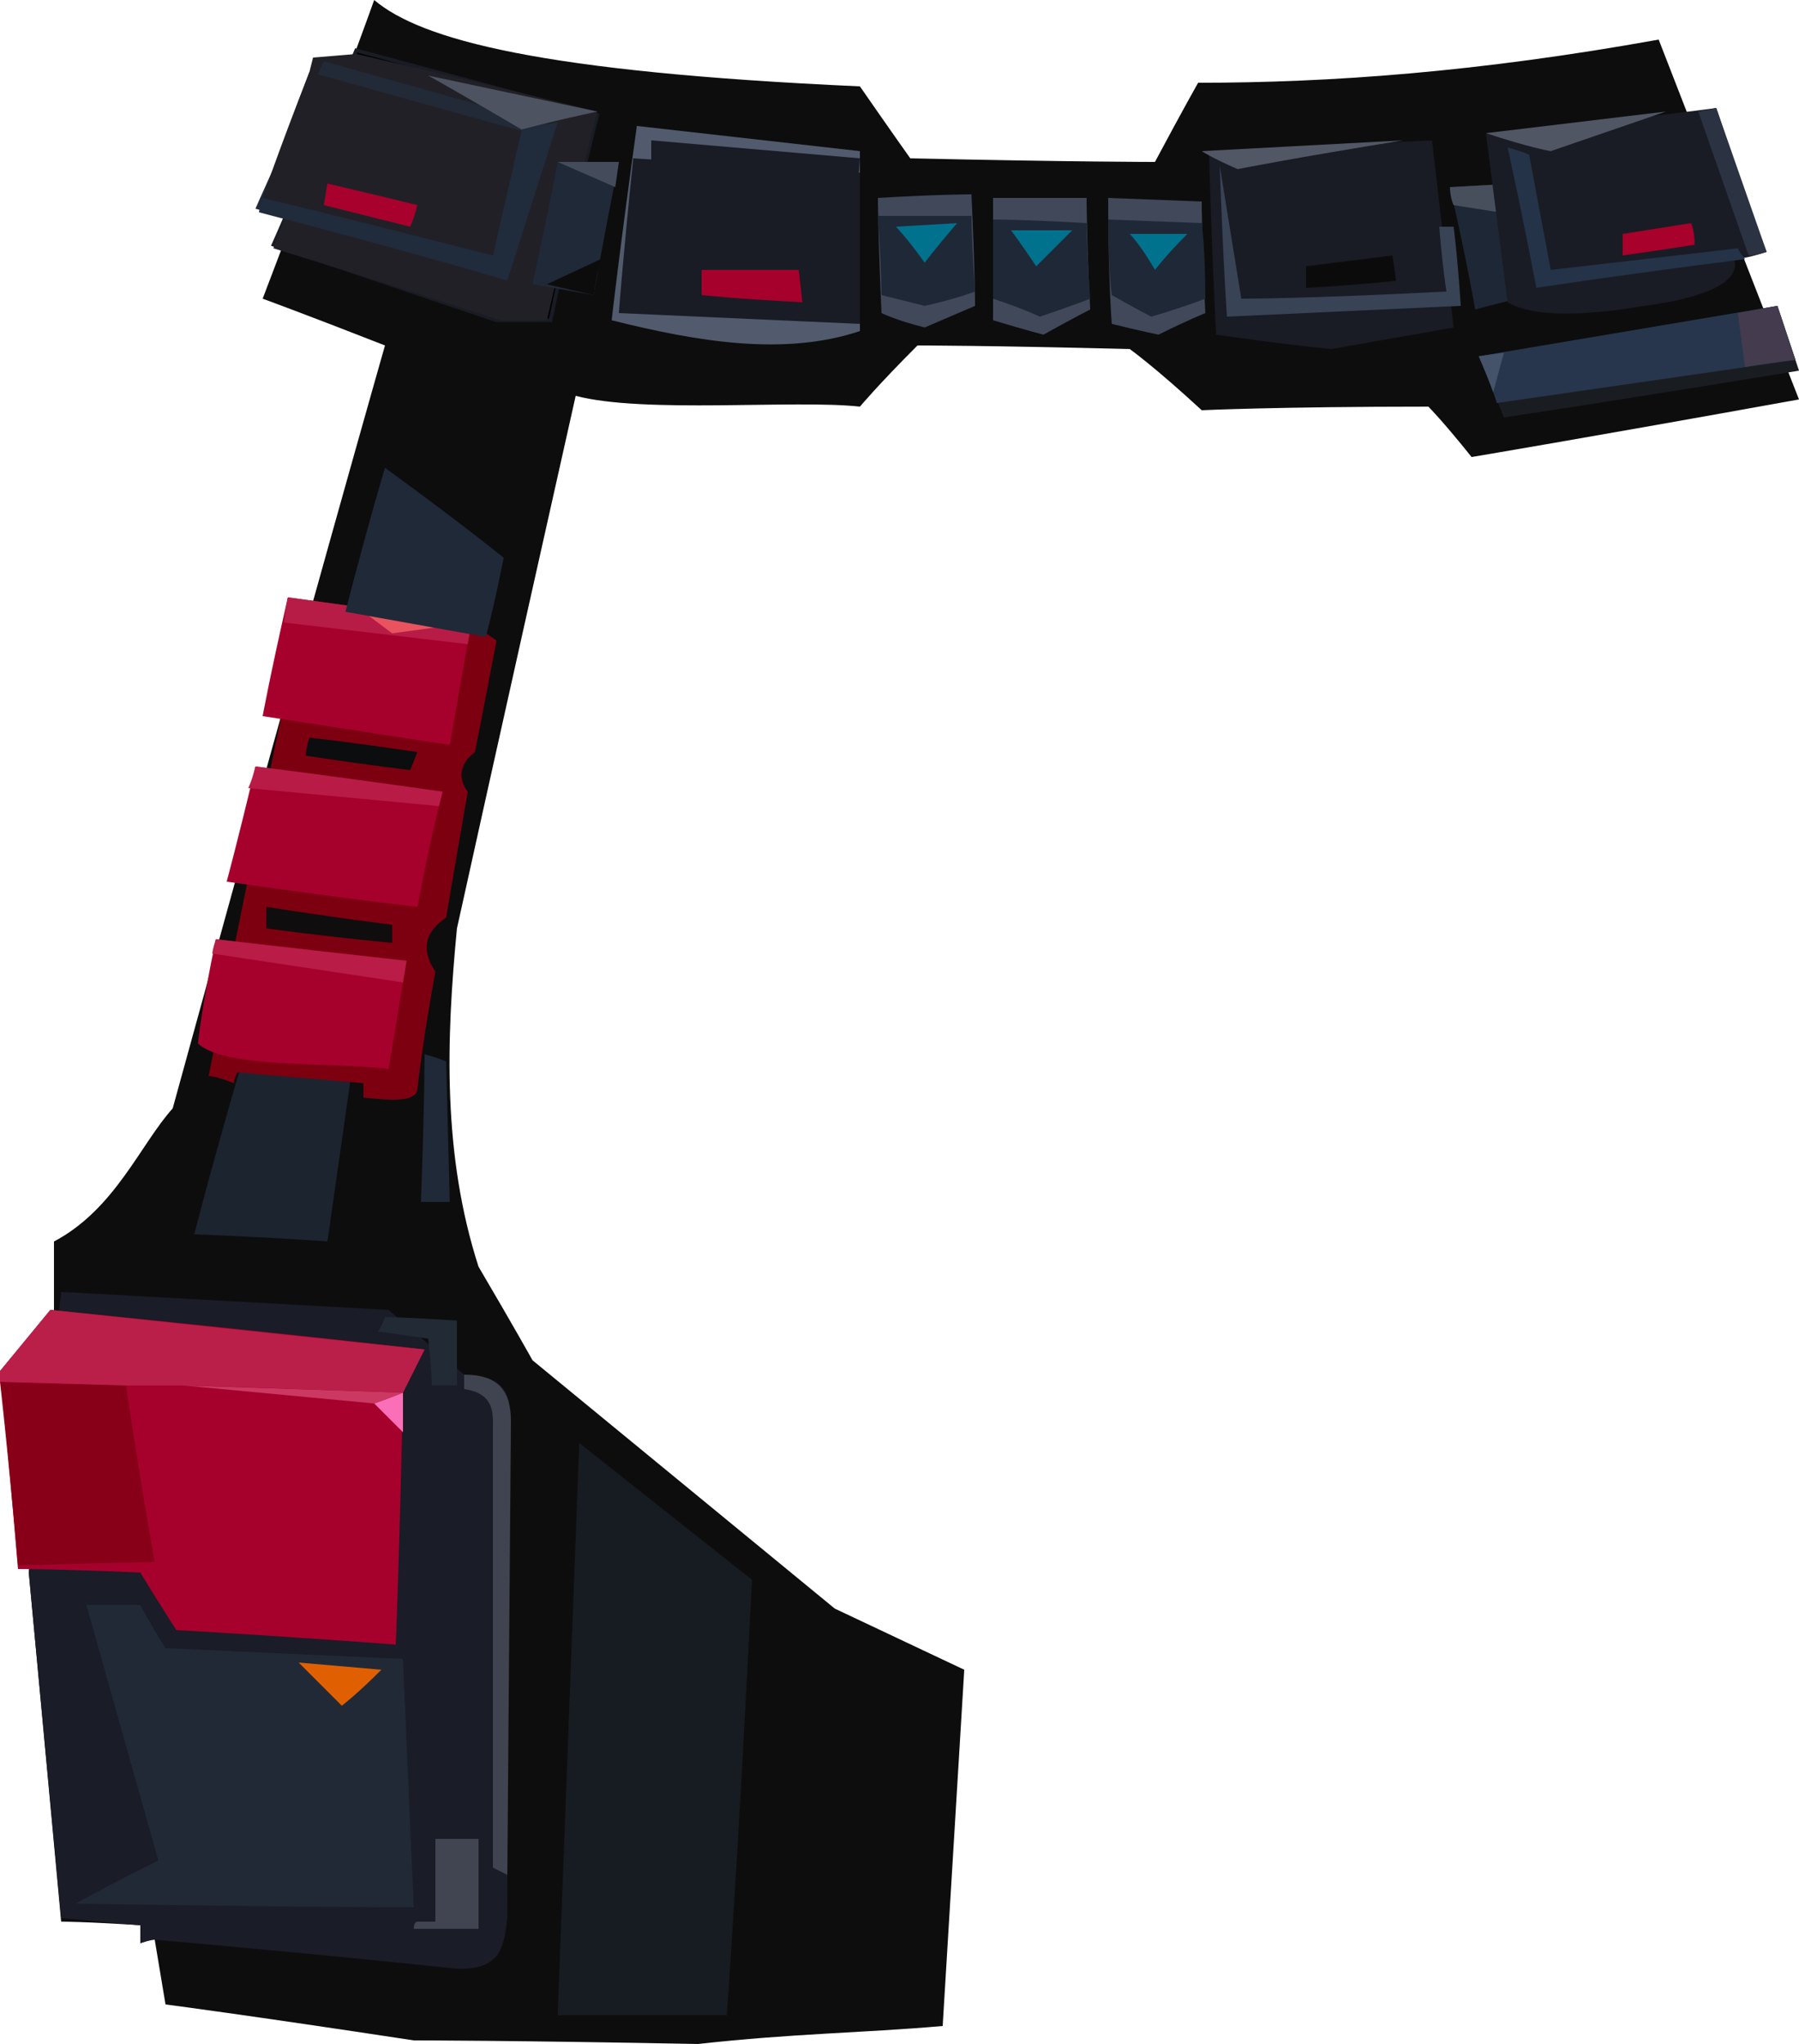 <?xml version="1.0" encoding="UTF-8" standalone="no"?>
<svg
   width="500"
   height="568"
   viewBox="0 0 500 568"
   version="1.1"
   id="svg70"
   sodipodi:docname="cb-layer-1081.svg"
   xmlns:inkscape="http://www.inkscape.org/namespaces/inkscape"
   xmlns:sodipodi="http://sodipodi.sourceforge.net/DTD/sodipodi-0.dtd"
   xmlns="http://www.w3.org/2000/svg"
   xmlns:svg="http://www.w3.org/2000/svg">
  <sodipodi:namedview
     id="namedview72"
     pagecolor="#ffffff"
     bordercolor="#666666"
     borderopacity="1.0"
     inkscape:pageshadow="2"
     inkscape:pageopacity="0.0"
     inkscape:pagecheckerboard="0" />
  <defs
     id="defs2" />
  <g
     id="id-91710">
    <path
       d="m 232,447 -84,-69 c 0,0 -5,-9 -15,-26 -10,-31 -9,-63 -6,-94 0,0 11,-50 33,-148 19,5 61,1 79,3 0,0 5,-6 16,-17 0,0 20,0 59,1 0,0 7,5 20,17 0,0 21,-1 63,-1 0,0 4,4 12,14 0,0 30,-5 91,-16 0,0 -13,-33 -39,-100 -50,9 -91,12 -128,12 0,0 -4,7 -12,22 0,0 -23,0 -68,-1 0,0 -5,-7 -14,-20 C 150,20 117,11 104,0 c 0,0 -10,28 -31,83 0,0 11,4 34,13 0,0 -20,70 -59,212 -9,10 -16,28 -33,37 0,0 0,6 0,19 0,0 -2,25 -7,73 0,0 3,32 9,97 0,0 7,0 22,1 0,0 0,2 0,5 0,0 2,-1 4,-1 0,0 1,6 3,18 0,0 23,3 69,10 0,0 27,0 79,1 27,-3 45,-3 68,-5 0,0 2,-33 6,-99 z"
       fill="#0d0d0d"
       id="id-91711" />
    <path
       d="m 202,560 c -31,0 -47,0 -47,0 4,-106 6,-159 6,-159 l 48,38 c -4,80 -7,121 -7,121 z"
       fill="#171c22"
       id="id-91712" />
    <path
       d="m 43,539 c 56,5 83,8 83,8 14,1 14,-7 15,-14 0,-92 1,-138 1,-138 0,-13 -7,-12 -13,-13 -14,-12 -21,-18 -21,-18 l -91,-5 -9,78 9,96 22,2 v 5 c 3,-1 4,-1 4,-1 z"
       fill="#1a1c27"
       id="id-91713" />
    <path
       d="m 21,529 c 62,1 94,1 94,1 -2,-46 -3,-69 -3,-69 -44,-2 -66,-3 -66,-3 -5,-8 -7,-12 -7,-12 -10,0 -15,0 -15,0 l 20,71 c -16,8 -23,12 -23,12 z"
       fill="#212936"
       id="id-91714" />
    <path
       d="M 95,474 C 87,466 83,462 83,462 l 23,2 c -7,7 -11,10 -11,10 z"
       fill="#e06001"
       id="id-91715" />
    <path
       d="m 118,375 c -4,8 -6,12 -6,12 -1,46 -2,70 -2,70 C 69,454 49,453 49,453 42,442 39,437 39,437 17,436 5,436 5,436 2,400 0,381 0,381 l 14,-17 c 70,7 104,11 104,11 z"
       fill="#a6012c"
       id="id-91716" />
    <path
       d="M 43,434 5,435 C 2,401 0,384 0,384 l 35,1 c 5,33 8,49 8,49 z"
       fill="#870017"
       id="id-91717" />
    <path
       d="m 112,387 c -5,2 -8,3 -8,3 l 8,8 c 0,-8 0,-11 0,-11 z"
       fill="#fa6fb7"
       id="id-91718" />
    <path
       d="m 104,390 -53,-5 61,2 c -5,2 -8,3 -8,3 z"
       fill="#cb3962"
       id="id-91719" />
    <polygon
       points="0,384 0,381 14,364 118,375 112,387 53,385 35,385 "
       fill="#ba1f49"
       id="id-91720" />
    <path
       d="m 121,511 c 8,0 12,0 12,0 0,17 0,25 0,25 -12,0 -18,0 -18,0 0,-2 1,-2 1,-2 h 5 c 0,-15 0,-23 0,-23 z"
       fill="#414551"
       id="id-91721" />
    <path
       d="m 129,382 c 0,3 0,4 0,4 7,1 8,5 8,9 0,83 0,124 0,124 l 4,2 1,-126 c 0,-9 -4,-13 -13,-13 z"
       fill="#404450"
       id="id-91722" />
    <path
       d="m 120,385 c 5,0 7,0 7,0 0,-12 0,-18 0,-18 -14,-1 -20,-1 -20,-1 -1,3 -2,4 -2,4 l 14,2 c 1,9 1,13 1,13 z"
       fill="#212a35"
       id="id-91723" />
    <path
       d="m 67,296 c -9,31 -13,47 -13,47 25,1 37,2 37,2 l 7,-49 c -21,0 -31,0 -31,0 z"
       fill="#1c242f"
       id="id-91724" />
    <path
       d="m 117,334 c 1,-27 1,-41 1,-41 4,1 6,2 6,2 l 1,39 c -5,0 -8,0 -8,0 z"
       fill="#202938"
       id="id-91725" />
    <path
       d="m 65,301 c -5,-2 -7,-2 -7,-2 13,-66 20,-99 20,-99 5,-22 8,-33 8,-33 30,4 45,6 45,6 4,3 7,5 7,5 -4,21 -6,31 -6,31 -4,3 -5,7 -2,11 -4,23 -6,35 -6,35 -6,4 -7,9 -3,15 -4,22 -5,33 -5,33 -1,3 -6,3 -15,2 0,-3 0,-4 0,-4 l -35,-3 c -1,2 -1,3 -1,3 z"
       fill="#7d0010"
       id="id-91726" />
    <path
       d="m 55,290 c 8,7 35,5 53,7 l 5,-30 -53,-6 c -4,19 -5,29 -5,29 z"
       fill="#a6012c"
       id="id-91727" />
    <path
       d="m 74,252 c 0,4 0,6 0,6 23,3 35,4 35,4 v -5 c -23,-3 -35,-5 -35,-5 z"
       fill="#0f0d0e"
       id="id-91728" />
    <path
       d="m 86,205 c -1,3 -1,5 -1,5 20,3 29,4 29,4 l 2,-5 c -20,-3 -30,-4 -30,-4 z"
       fill="#0c0d0e"
       id="id-91729" />
    <path
       d="m 60,261 c -1,3 -1,4 -1,4 l 53,8 1,-6 c -36,-4 -53,-6 -53,-6 z"
       fill="#b81c47"
       id="id-91730" />
    <path
       d="m 63,245 c 35,5 53,7 53,7 4,-21 7,-32 7,-32 l -52,-7 c -5,21 -8,32 -8,32 z"
       fill="#a6012c"
       id="id-91731" />
    <path
       d="m 71,213 c -1,4 -2,6 -2,6 l 53,5 1,-4 c -35,-5 -52,-7 -52,-7 z"
       fill="#b81c46"
       id="id-91732" />
    <path
       d="m 73,199 52,8 c 4,-23 6,-34 6,-34 l -51,-7 c -5,22 -7,33 -7,33 z"
       fill="#a6012c"
       id="id-91733" />
    <path
       d="m 79,173 51,6 1,-6 -51,-7 c -1,5 -1,7 -1,7 z"
       fill="#b71c46"
       id="id-91734" />
    <path
       d="m 101,170 8,6 22,-3 c -20,-2 -30,-3 -30,-3 z"
       fill="#e9535f"
       id="id-91735" />
    <path
       d="m 107,130 c 22,16 33,25 33,25 -3,15 -5,22 -5,22 l -39,-7 c 7,-27 11,-40 11,-40 z"
       fill="#202938"
       id="id-91736" />
    <path
       d="m 76,68 c 41,14 62,21 62,21 10,0 15,0 15,0 8,-38 13,-57 13,-57 L 99,14 C 84,50 76,68 76,68 Z"
       stroke="#191c25"
       id="id-91737" />
    <path
       d="m 79,61 c -2,5 -3,8 -3,8 42,13 63,20 63,20 h 13 C 161,50 166,31 166,31 121,20 99,15 99,15 l -12,1 -1,4 -13,35 c 4,4 6,6 6,6 z"
       fill="#212026"
       id="id-91738" />
    <path
       d="m 71,58 c 47,13 70,19 70,19 9,-28 13,-42 13,-42 L 90,17 C 77,44 71,58 71,58 Z"
       fill="#222937"
       id="id-91739" />
    <path
       d="m 73,55 c 42,11 64,16 64,16 6,-23 10,-34 10,-34 L 86,20 C 77,43 73,55 73,55 Z"
       fill="#212026"
       id="id-91740" />
    <path
       d="M 147,37 C 122,30 109,27 109,27 l -8,35 37,9 c 6,-23 9,-34 9,-34 z"
       fill="#212026"
       id="id-91741" />
    <path
       d="m 116,57 c -1,4 -2,6 -2,6 C 98,59 90,57 90,57 l 1,-6 c 17,4 25,6 25,6 z"
       fill="#a8012d"
       id="id-91742" />
    <path
       d="M 145,36 C 128,26 119,21 119,21 l 47,10 c -14,3 -21,5 -21,5 z"
       fill="#4d5360"
       id="id-91743" />
    <path
       d="m 73,55 c -1,3 -1,4 -1,4 46,12 69,19 69,19 l 14,-44 -10,2 -8,35 C 94,60 73,55 73,55 Z"
       fill="#202b3b"
       id="id-91744" />
    <path
       d="m 165,82 c -11,-2 -17,-3 -17,-3 5,-23 7,-34 7,-34 h 17 c -5,25 -7,37 -7,37 z"
       fill="#202938"
       id="id-91745" />
    <path
       d="m 167,72 -15,7 13,3 c 1,-7 2,-10 2,-10 z"
       fill="#0c0c0c"
       id="id-91746" />
    <polygon
       points="172,45 171,52 155,45 "
       fill="#444c5c"
       id="id-91747" />
    <path
       d="m 170,89 c 24,6 48,10 69,3 0,-34 0,-50 0,-50 l -62,-7 c -5,36 -7,54 -7,54 z"
       fill="#515b6d"
       id="id-91748" />
    <path
       d="m 172,87 c 44,2 67,3 67,3 0,-28 0,-42 0,-42 l -63,-4 c -3,29 -4,43 -4,43 z"
       fill="#191c25"
       id="id-91749" />
    <path
       d="m 181,82 c 36,2 55,3 55,3 2,-27 3,-41 3,-41 l -58,-5 c 0,29 0,43 0,43 z"
       fill="#191c25"
       id="id-91750" />
    <path
       d="m 195,82 c 0,-5 0,-7 0,-7 18,0 27,0 27,0 l 1,9 c -19,-1 -28,-2 -28,-2 z"
       fill="#a6012c"
       id="id-91751" />
    <path
       d="m 245,87 c -1,-22 -1,-32 -1,-32 17,-1 26,-1 26,-1 1,21 1,31 1,31 l -14,6 c -8,-2 -12,-4 -12,-4 z"
       fill="#40485a"
       id="id-91752" />
    <path
       d="m 245,82 c 8,2 12,3 12,3 9,-2 14,-4 14,-4 -1,-14 -1,-21 -1,-21 h -26 c 1,15 1,22 1,22 z"
       fill="#1f2837"
       id="id-91753" />
    <path
       d="m 257,73 c -5,-7 -8,-10 -8,-10 l 17,-1 c -6,7 -9,11 -9,11 z"
       fill="#00728e"
       id="id-91754" />
    <path
       d="m 276,89 c 10,3 14,4 14,4 9,-5 13,-7 13,-7 -1,-20 -1,-31 -1,-31 h -26 c 0,23 0,34 0,34 z"
       fill="#40485a"
       id="id-91755" />
    <path
       d="m 289,88 c 9,-3 14,-5 14,-5 -1,-14 -1,-21 -1,-21 -17,-1 -26,-1 -26,-1 v 22 c 9,3 13,5 13,5 z"
       fill="#1f2837"
       id="id-91756" />
    <path
       d="m 288,74 c -4,-6 -7,-10 -7,-10 h 17 c -7,7 -10,10 -10,10 z"
       fill="#00728e"
       id="id-91757" />
    <path
       d="m 309,90 c 8,2 13,3 13,3 8,-4 13,-6 13,-6 -1,-20 -1,-31 -1,-31 l -26,-1 c 0,23 1,35 1,35 z"
       fill="#40485a"
       id="id-91758" />
    <path
       d="m 309,82 c 7,4 11,6 11,6 10,-3 15,-5 15,-5 0,-14 -1,-21 -1,-21 l -26,-1 c 0,14 1,21 1,21 z"
       fill="#1f2837"
       id="id-91759" />
    <path
       d="m 321,75 c -4,-7 -7,-10 -7,-10 h 16 c -6,6 -9,10 -9,10 z"
       fill="#00728e"
       id="id-91760" />
    <path
       d="m 338,93 c 21,3 32,4 32,4 23,-4 34,-6 34,-6 -4,-35 -6,-52 -6,-52 l -62,3 c 1,34 2,51 2,51 z"
       fill="#191b25"
       id="id-91761" />
    <path
       d="m 341,88 c 43,-2 65,-3 65,-3 -1,-15 -2,-22 -2,-22 -3,0 -4,0 -4,0 1,12 2,18 2,18 -38,2 -57,2 -57,2 l -6,-37 c 1,28 2,42 2,42 z"
       fill="#384355"
       id="id-91762" />
    <path
       d="m 363,74 c 0,4 0,6 0,6 17,-1 25,-2 25,-2 l -1,-7 c -16,2 -24,3 -24,3 z"
       fill="#0b0b0b"
       id="id-91763" />
    <path
       d="m 344,47 c -7,-3 -10,-5 -10,-5 l 56,-3 c -31,5 -46,8 -46,8 z"
       fill="#515765"
       id="id-91764" />
    <path
       d="m 410,86 c 11,-3 17,-4 17,-4 -4,-21 -6,-31 -6,-31 l -18,1 c 5,22 7,34 7,34 z"
       fill="#1e2736"
       id="id-91765" />
    <path
       d="m 404,57 19,3 -2,-9 -18,1 c 0,3 1,5 1,5 z"
       fill="#484f5c"
       id="id-91766" />
    <path
       d="m 419,84 c -4,-31 -6,-47 -6,-47 43,-4 64,-7 64,-7 9,27 14,40 14,40 -6,2 -9,2 -9,2 2,7 -10,11 -25,13 -18,3 -31,3 -38,-1 z"
       fill="#191c25"
       id="id-91767" />
    <path
       d="m 431,42 32,-11 -50,6 c 12,4 18,5 18,5 z"
       fill="#505664"
       id="id-91768" />
    <path
       d="m 483,69 c 1,2 2,3 2,3 -39,5 -58,8 -58,8 -5,-26 -8,-39 -8,-39 4,1 6,2 6,2 l 6,32 c 35,-4 52,-6 52,-6 z"
       fill="#243348"
       id="id-91769" />
    <path
       d="m 451,71 c 14,-2 20,-3 20,-3 0,-4 -1,-6 -1,-6 l -19,3 c 0,4 0,6 0,6 z"
       fill="#a7012c"
       id="id-91770" />
    <path
       d="m 486,71 -14,-40 5,-1 14,40 c -3,1 -5,1 -5,1 z"
       fill="#2b3242"
       id="id-91771" />
    <path
       d="m 494,85 c 4,12 6,18 6,18 -55,9 -82,13 -82,13 l -7,-17 c 55,-9 83,-14 83,-14 z"
       fill="#191d21"
       id="id-91772" />
    <path
       d="m 416,112 83,-12 -5,-15 -83,14 c 4,9 5,13 5,13 z"
       fill="#27364d"
       id="id-91773" />
    <path
       d="m 415,109 3,-11 -7,1 c 3,7 4,10 4,10 z"
       fill="#44536a"
       id="id-91774" />
    <path
       d="m 485,102 -2,-15 11,-2 5,15 c -9,1 -14,2 -14,2 z"
       fill="#443b4f"
       id="id-91775" />
  </g>
</svg>
